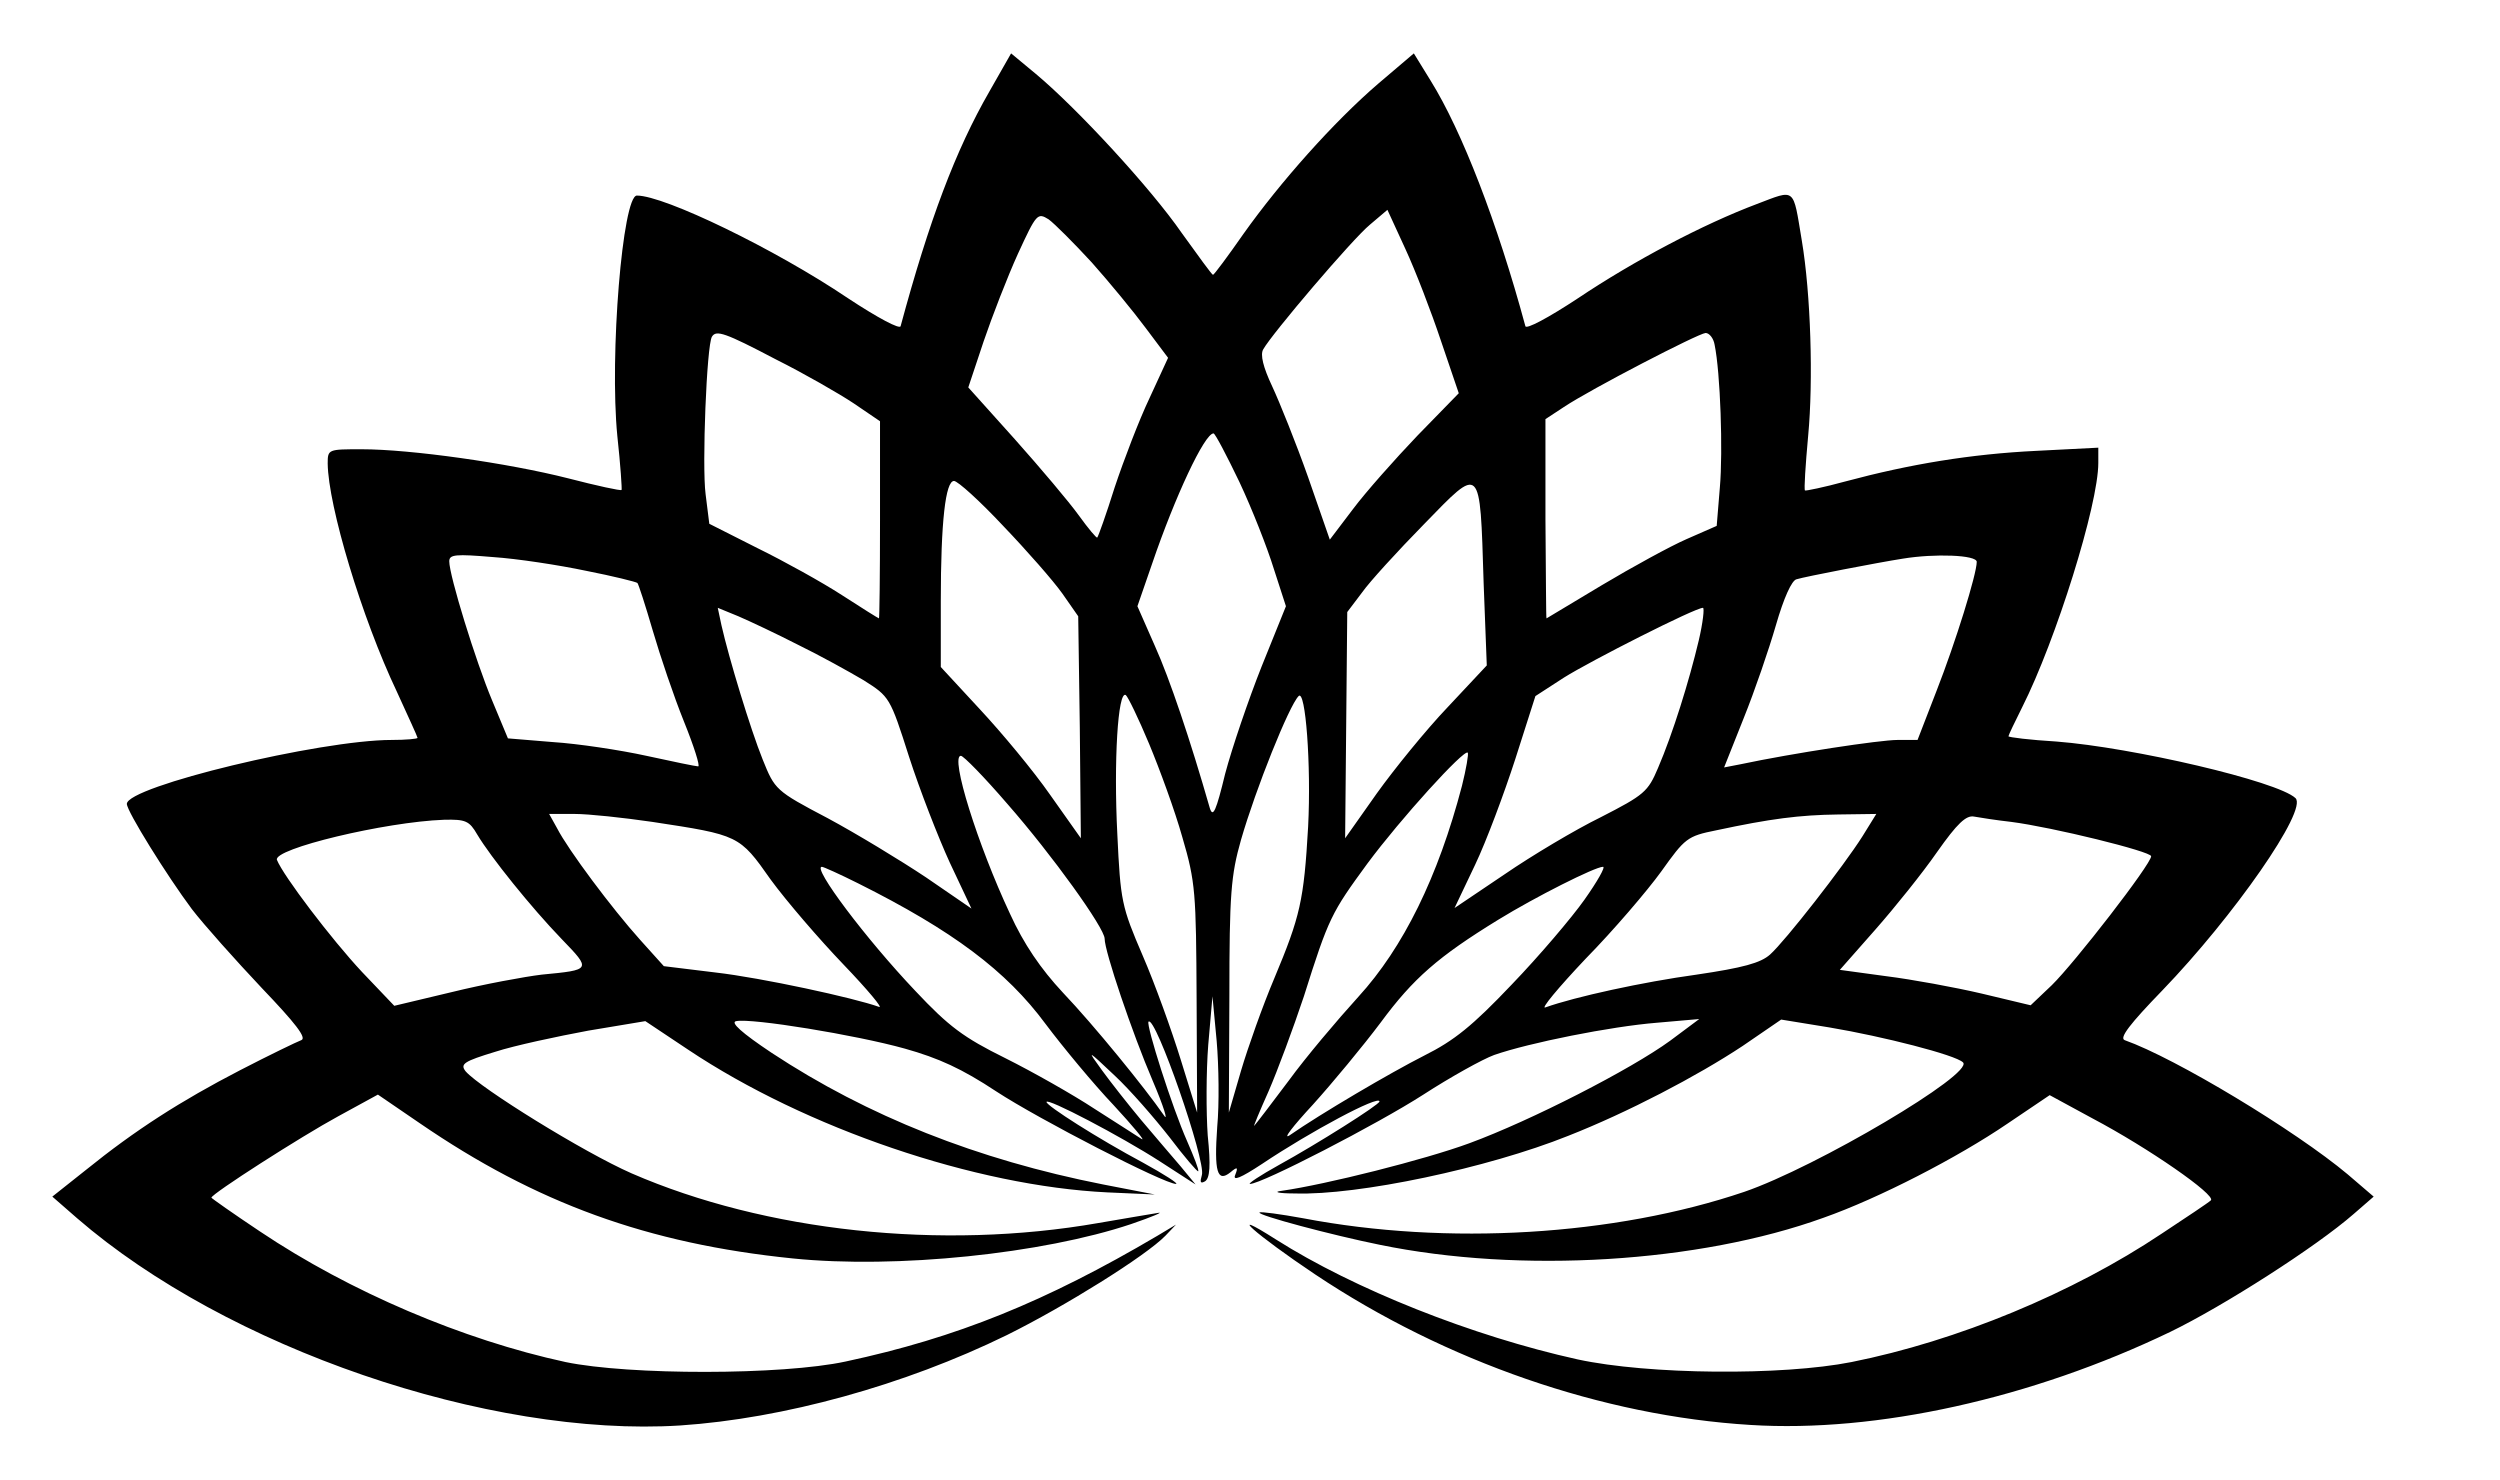 <?xml version="1.0" standalone="no"?>
<!DOCTYPE svg PUBLIC "-//W3C//DTD SVG 20010904//EN"
 "http://www.w3.org/TR/2001/REC-SVG-20010904/DTD/svg10.dtd">
<svg version="1.0" xmlns="http://www.w3.org/2000/svg"
 width="473pt" height="280pt" viewBox="0 0 473 280"
 preserveAspectRatio="xMidYMid meet">
<g transform="translate(0,280) scale(0.1,-0.1)"
fill="#000000" stroke="none">
<path d="M1872 2627 c-64 -111 -114 -244 -168 -444 -1 -7 -44 16 -100 53 -138
93 -347 194 -399 194 -27 0 -52 -302 -37 -455 6 -55 9 -101 8 -102 -1 -2 -47
8 -101 22 -114 29 -298 55 -391 55 -63 0 -64 0 -64 -27 1 -80 64 -291 131
-432 21 -46 39 -85 39 -87 0 -2 -22 -4 -49 -4 -135 0 -501 -88 -501 -121 0
-14 76 -136 123 -199 23 -30 83 -97 132 -149 64 -67 86 -95 75 -99 -8 -3 -60
-28 -116 -57 -112 -58 -198 -113 -292 -189 l-63 -50 47 -41 c283 -245 778
-415 1141 -392 195 13 424 76 618 171 111 55 263 150 300 188 l20 21 -35 -21
c-212 -125 -380 -193 -590 -238 -120 -26 -410 -26 -530 -1 -194 42 -408 133
-578 247 -51 34 -92 63 -92 64 0 7 170 116 240 154 l75 41 79 -54 c220 -151
431 -228 706 -256 196 -20 473 9 640 65 41 14 64 24 50 21 -14 -2 -64 -11
-112 -19 -297 -52 -630 -16 -883 94 -91 40 -286 161 -314 193 -11 14 -3 19 56
37 37 12 117 29 176 40 l108 18 81 -54 c223 -149 544 -258 793 -270 l90 -4
-98 19 c-238 47 -445 129 -627 249 -57 38 -79 58 -67 60 29 6 226 -26 319 -52
64 -18 108 -38 173 -81 81 -53 318 -175 340 -175 6 0 -22 18 -62 40 -86 46
-183 108 -183 115 0 9 141 -65 214 -112 l68 -44 -28 34 c-16 19 -50 58 -75 88
-25 30 -58 72 -74 94 -29 40 -29 40 24 -10 29 -27 75 -80 104 -117 28 -37 53
-66 54 -64 2 2 -8 27 -21 57 -28 63 -78 220 -73 226 13 13 109 -264 101 -290
-4 -14 -3 -17 6 -12 9 6 11 29 5 87 -3 43 -3 120 1 171 l8 92 8 -85 c4 -47 5
-119 1 -162 -6 -85 0 -106 25 -86 13 11 15 10 9 -5 -5 -12 10 -6 51 21 91 61
222 131 222 118 0 -6 -119 -81 -190 -120 -36 -20 -60 -36 -55 -36 22 0 241
113 328 169 51 33 112 67 134 75 66 23 221 54 308 61 l80 7 -55 -41 c-74 -54
-263 -151 -380 -194 -84 -31 -271 -78 -355 -90 -17 -2 -7 -5 25 -5 119 -4 365
48 517 109 112 44 244 113 330 170 l73 50 92 -15 c101 -17 238 -52 252 -66 22
-21 -277 -198 -414 -245 -245 -83 -562 -102 -834 -50 -44 8 -81 13 -83 11 -5
-5 138 -43 227 -61 267 -55 605 -34 840 51 105 37 254 114 348 178 l80 54 81
-44 c106 -56 234 -145 224 -155 -4 -4 -46 -32 -93 -63 -169 -113 -387 -203
-587 -243 -131 -26 -384 -24 -518 5 -199 44 -423 133 -571 227 -99 63 -38 9
74 -66 247 -165 544 -268 824 -285 238 -15 532 50 794 176 101 49 276 161 347
223 l38 33 -49 42 c-99 83 -326 220 -422 254 -11 4 10 31 71 94 135 140 276
342 252 364 -34 32 -309 96 -452 107 -50 3 -91 8 -91 10 0 2 12 27 26 55 64
127 144 383 144 462 l0 29 -117 -6 c-124 -6 -239 -25 -362 -58 -40 -11 -75
-18 -76 -17 -2 2 1 48 6 103 10 105 5 269 -12 370 -17 102 -11 97 -85 69 -101
-38 -232 -107 -338 -178 -56 -37 -99 -60 -100 -53 -53 196 -120 369 -179 464
l-32 52 -67 -57 c-85 -73 -186 -187 -255 -284 -30 -43 -56 -78 -58 -78 -2 0
-28 36 -59 79 -58 84 -197 235 -276 301 l-47 39 -41 -72z m194 -324 c33 -37
79 -93 102 -124 l42 -56 -35 -76 c-20 -42 -49 -118 -66 -169 -16 -51 -31 -93
-33 -95 -1 -2 -17 17 -35 42 -18 25 -72 89 -121 144 l-88 98 29 87 c16 47 45
122 65 166 35 76 37 78 58 65 11 -8 48 -45 82 -82z m660 -147 l34 -100 -78
-80 c-43 -45 -98 -107 -122 -139 l-44 -58 -41 118 c-23 65 -54 142 -68 172
-17 36 -23 60 -17 70 16 29 169 209 202 236 l33 28 34 -74 c19 -41 49 -119 67
-173z m-1258 -36 c54 -27 120 -65 147 -83 l50 -34 0 -187 c0 -102 -1 -186 -2
-186 -1 0 -33 20 -70 44 -37 24 -109 64 -160 89 l-91 46 -7 56 c-7 53 2 282
12 298 8 13 24 8 121 -43z m1776 28 c11 -53 16 -202 10 -270 l-6 -73 -57 -25
c-30 -13 -103 -53 -160 -87 -58 -35 -105 -63 -105 -63 -1 0 -1 85 -2 188 l0
189 35 23 c51 34 254 139 268 140 7 0 15 -10 17 -22z m-899 -260 c24 -51 53
-125 65 -164 l23 -71 -46 -114 c-25 -63 -56 -154 -69 -203 -17 -70 -23 -84
-29 -65 -37 129 -76 245 -104 307 l-33 75 28 81 c43 126 99 246 116 246 3 0
25 -42 49 -92z m462 -190 l6 -157 -74 -79 c-41 -43 -101 -117 -134 -163 l-60
-85 2 214 2 214 28 37 c14 20 67 78 117 129 109 112 106 116 113 -110z m-909
107 c45 -47 95 -104 112 -128 l30 -43 3 -210 2 -210 -58 82 c-32 46 -92 118
-133 162 l-74 80 0 124 c0 152 9 228 25 228 7 0 49 -38 93 -85z m-789 -85 c51
-10 95 -21 97 -23 2 -2 15 -42 29 -90 14 -48 40 -125 59 -172 19 -47 31 -85
27 -85 -4 0 -48 9 -98 20 -50 11 -130 23 -177 26 l-85 7 -30 72 c-31 74 -81
236 -81 263 0 13 12 14 83 8 45 -3 124 -15 176 -26z m2631 17 c0 -23 -40 -152
-76 -244 l-36 -93 -38 0 c-33 0 -198 -25 -297 -46 l-31 -6 37 93 c21 52 48
131 61 176 15 52 30 85 39 87 16 5 156 32 201 39 61 10 140 7 140 -6z m-2230
-157 c41 -20 97 -51 124 -67 49 -31 50 -32 86 -145 20 -62 55 -152 77 -200
l41 -87 -86 59 c-48 32 -132 83 -186 112 -99 52 -100 54 -123 111 -23 57 -64
192 -78 254 l-7 33 39 -16 c21 -9 72 -33 113 -54z m1704 8 c-18 -76 -49 -176
-77 -241 -19 -45 -26 -51 -108 -93 -49 -24 -131 -73 -182 -108 l-95 -64 39 82
c21 44 55 135 76 200 l38 119 54 35 c51 32 248 132 263 132 3 0 0 -28 -8 -62z
m-1040 -195 c20 -48 49 -127 63 -177 25 -85 26 -105 27 -306 l1 -215 -31 100
c-17 55 -49 144 -72 197 -40 93 -42 103 -48 230 -7 137 1 272 16 263 4 -3 24
-44 44 -92z m301 -157 c-8 -140 -15 -170 -64 -287 -22 -52 -50 -131 -63 -175
l-23 -79 1 220 c0 194 3 229 22 296 28 97 91 254 109 272 13 14 24 -130 18
-247z m291 77 c-45 -172 -111 -306 -196 -399 -40 -44 -100 -115 -132 -159 -33
-44 -62 -82 -65 -85 -2 -2 10 27 27 65 17 39 47 120 67 180 47 149 52 158 120
251 63 85 183 217 190 210 2 -2 -3 -31 -11 -63z m-860 -34 c85 -97 184 -235
184 -255 0 -24 52 -178 91 -269 21 -49 30 -79 21 -65 -36 52 -132 170 -191
232 -42 45 -74 92 -100 149 -61 130 -114 299 -93 299 5 0 45 -41 88 -91z
m-672 -34 c164 -25 165 -25 224 -109 30 -41 92 -113 138 -161 46 -48 76 -84
67 -80 -47 17 -222 55 -309 65 l-98 12 -45 50 c-53 59 -136 170 -157 211 l-15
27 48 0 c27 0 92 -7 147 -15z m2290 -27 c-36 -57 -146 -198 -175 -224 -18 -16
-51 -25 -139 -38 -102 -14 -230 -42 -286 -62 -10 -4 24 37 76 92 53 54 117
129 143 165 45 63 49 67 104 78 103 22 157 29 231 30 l72 1 -26 -42z m281 27
c78 -10 265 -56 265 -65 0 -15 -145 -202 -188 -244 l-40 -38 -92 22 c-51 12
-133 27 -181 33 l-88 12 67 76 c37 42 90 108 117 147 38 54 55 70 70 67 11 -2
43 -7 70 -10z m-2902 -24 c25 -42 102 -138 160 -198 56 -58 56 -58 -38 -67
-33 -4 -109 -18 -170 -33 l-109 -26 -61 64 c-58 62 -149 182 -161 212 -8 21
205 72 316 76 41 1 48 -2 63 -28z m720 -92 c180 -90 281 -166 355 -266 33 -44
91 -114 129 -154 37 -40 61 -69 53 -64 -8 5 -48 31 -89 57 -41 27 -117 70
-169 96 -79 39 -107 60 -170 127 -94 99 -196 235 -177 235 3 0 34 -14 68 -31z
m1375 -31 c-24 -34 -86 -107 -138 -161 -74 -78 -109 -106 -165 -134 -65 -33
-196 -110 -255 -151 -14 -9 6 17 44 58 37 41 95 111 128 155 62 84 109 125
223 195 70 43 183 100 198 100 5 0 -11 -28 -35 -62z"/>
</g>
</svg>
